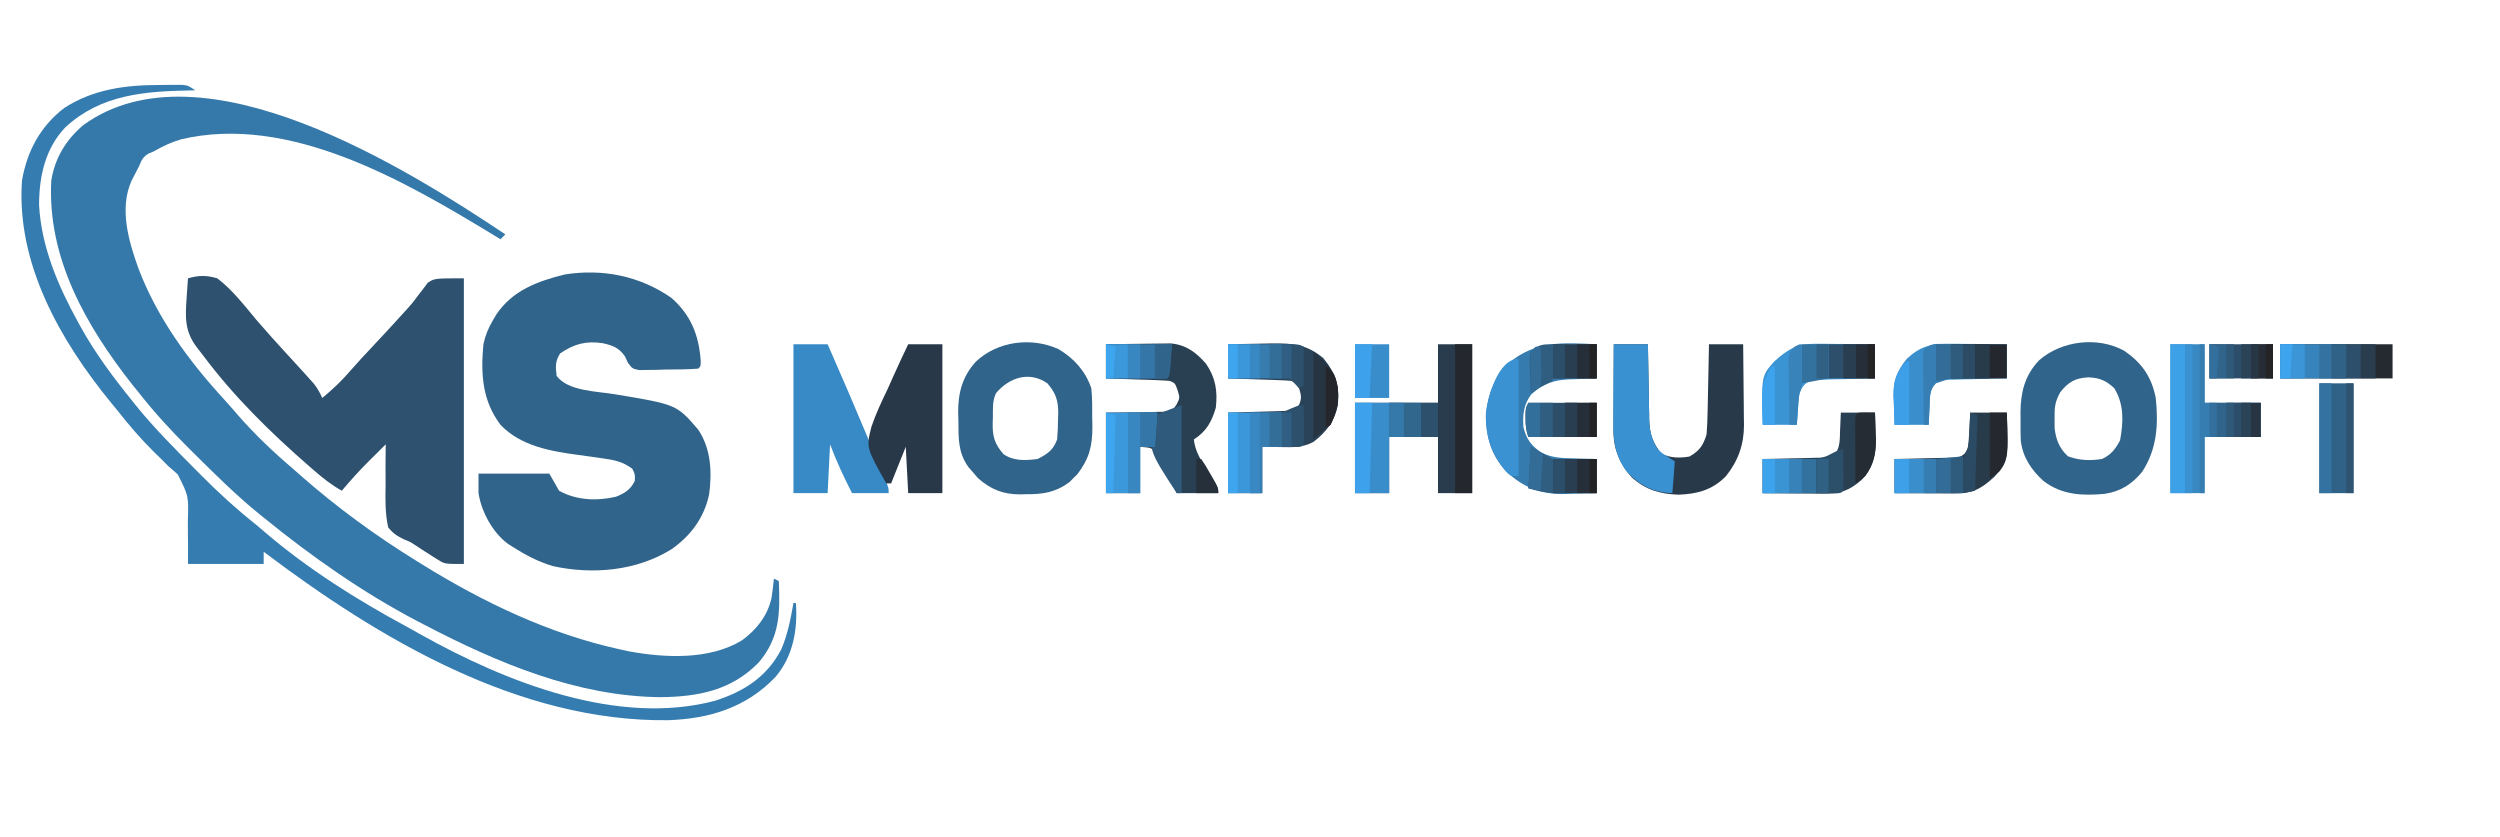 <?xml version="1.0" encoding="UTF-8"?>
<svg version="1.1" xmlns="http://www.w3.org/2000/svg" width="1024" height="343">
<path d="M0 0 C-0.99 0.99 -0.99 0.99 -2 2 C-2.874 1.466 -3.748 0.933 -4.648 0.383 C-41.206 -21.823 -88.42 -49.438 -132.859 -38.926 C-136.949 -37.72 -140.305 -36.121 -144 -34 C-144.688 -33.713 -145.377 -33.425 -146.086 -33.129 C-148.477 -31.719 -148.951 -30.536 -150 -28 C-150.342 -27.34 -150.683 -26.68 -151.035 -26 C-151.374 -25.34 -151.713 -24.68 -152.062 -24 C-152.404 -23.34 -152.746 -22.68 -153.098 -22 C-158.23 -10.625 -154.317 2.827 -150.301 13.934 C-142.561 34.287 -129.684 51.864 -115.039 67.777 C-113.187 69.796 -111.402 71.853 -109.625 73.938 C-102.684 81.894 -95.036 89.166 -87 96 C-86.042 96.847 -85.084 97.694 -84.098 98.566 C-69.1 111.768 -53.011 123.533 -36 134 C-35.34 134.41 -34.681 134.82 -34.001 135.243 C-8.964 150.736 18.125 163.71 47 170 C48.11 170.245 49.22 170.49 50.363 170.742 C65.251 173.504 83.547 174.397 96.875 166.312 C102.879 161.921 107.32 156.333 109 149 C109.412 146.334 109.722 143.686 110 141 C110.66 141.33 111.32 141.66 112 142 C112.544 154.884 112.514 165.067 103.75 175.375 C92.589 186.771 79.104 189.378 63.562 189.562 C29.315 189.246 -3.099 175.579 -33 160 C-33.886 159.541 -34.773 159.082 -35.686 158.609 C-58.233 146.82 -79.284 132.037 -99 116 C-99.541 115.565 -100.082 115.13 -100.639 114.682 C-110.292 106.857 -119.077 98.132 -127.875 89.375 C-128.457 88.798 -129.039 88.221 -129.639 87.627 C-136.906 80.411 -143.676 73.07 -150 65 C-150.88 63.916 -151.762 62.832 -152.645 61.75 C-171.721 37.552 -187.678 9.659 -186 -22 C-184.557 -31.232 -179.935 -38.824 -172.812 -44.812 C-124.241 -79.901 -39.908 -26.636 0 0 Z " fill="#3579AA" transform="translate(207,96)"/>
<path d="M0 0 C8.055 7.095 11.244 15.283 12.02 25.812 C12 28 12 28 11 29 C6.55 29.337 2.087 29.325 -2.375 29.375 C-4.262 29.431 -4.262 29.431 -6.188 29.488 C-7.993 29.506 -7.993 29.506 -9.836 29.523 C-11.5 29.553 -11.5 29.553 -13.197 29.583 C-16 29 -16 29 -17.792 26.604 C-18.19 25.745 -18.589 24.885 -19 24 C-21.489 20.37 -24.035 19.512 -28.188 18.562 C-34.975 17.537 -39.94 18.911 -45.562 22.75 C-47.625 25.979 -47.477 28.252 -47 32 C-42.289 38.222 -30.69 38.243 -23.492 39.431 C2.156 43.685 2.156 43.685 11 54 C16.272 61.842 16.689 71.489 15.438 80.625 C13.368 90.137 7.913 97.475 0 103 C-14.31 111.871 -32.262 113.445 -48.562 109.875 C-54.504 108.087 -59.789 105.34 -65 102 C-65.67 101.571 -66.341 101.141 -67.031 100.699 C-73.256 96.071 -77.795 87.65 -79 80 C-79 77.36 -79 74.72 -79 72 C-69.43 72 -59.86 72 -50 72 C-48.02 75.465 -48.02 75.465 -46 79 C-39.013 82.938 -30.492 83.296 -22.715 81.461 C-19.188 80.098 -16.623 78.449 -15 75 C-14.838 72.394 -14.838 72.394 -16 70 C-19.824 67.176 -23.181 66.421 -27.848 65.789 C-29.189 65.594 -30.531 65.399 -31.873 65.203 C-33.956 64.913 -36.04 64.628 -38.125 64.349 C-49.601 62.787 -61.682 60.724 -70 52 C-77.517 42.041 -78.125 31.052 -77 19 C-76.177 15.271 -74.952 12.271 -73 9 C-72.364 7.929 -72.364 7.929 -71.715 6.836 C-65.045 -3.085 -54.85 -6.802 -43.641 -9.586 C-28.126 -12.019 -12.998 -9.005 0 0 Z " fill="#31648B" transform="translate(275,122)"/>
<path d="M0 0 C4.371 -1.266 7.622 -1.296 12 0 C18.191 4.705 23.042 11.064 28 17 C32.089 21.74 36.252 26.402 40.5 31 C47.012 38.086 47.012 38.086 50.062 41.5 C50.59 42.088 51.117 42.676 51.66 43.281 C53.075 45.096 54.043 46.913 55 49 C59.367 45.435 63.147 41.815 66.793 37.527 C69.741 34.151 72.808 30.893 75.875 27.625 C79.889 23.343 83.889 19.053 87.812 14.688 C88.864 13.537 88.864 13.537 89.938 12.363 C92.074 9.974 92.074 9.974 94.125 7.168 C94.847 6.246 95.569 5.325 96.312 4.375 C96.927 3.537 97.542 2.699 98.176 1.836 C101 0 101 0 113 0 C113 38.61 113 77.22 113 117 C105.124 117 105.124 117 102.352 115.242 C101.738 114.863 101.124 114.484 100.492 114.094 C99.876 113.692 99.26 113.289 98.625 112.875 C98.017 112.496 97.408 112.117 96.781 111.727 C95.516 110.932 94.266 110.113 93.032 109.271 C90.993 107.921 90.993 107.921 88.556 106.967 C85.674 105.581 84.011 104.509 82 102 C80.723 96.202 80.83 90.535 80.938 84.625 C80.934 83.014 80.927 81.404 80.916 79.793 C80.897 75.86 80.934 71.932 81 68 C79.252 69.734 77.507 71.47 75.762 73.207 C75.272 73.692 74.783 74.178 74.278 74.678 C70.322 78.621 66.592 82.722 63 87 C58.807 84.67 55.232 81.821 51.625 78.688 C51.019 78.163 50.413 77.639 49.789 77.099 C33.844 63.206 18.928 48.607 6.23 31.641 C5.373 30.498 4.499 29.367 3.613 28.246 C-1.357 21.753 -1.143 16.004 -0.562 8.125 C-0.51 7.341 -0.458 6.558 -0.404 5.75 C-0.276 3.833 -0.139 1.916 0 0 Z " fill="#2D516E" transform="translate(77,114)"/>
<path d="M0 0 C1.092 -0.012 2.185 -0.024 3.311 -0.037 C4.357 -0.039 5.403 -0.041 6.48 -0.043 C7.432 -0.047 8.384 -0.051 9.364 -0.055 C11.812 0.188 11.812 0.188 14.812 2.188 C14.23 2.197 13.647 2.206 13.047 2.216 C-5.949 2.597 -23.784 3.828 -38.402 17.312 C-46.682 26.009 -49.159 37.459 -49.188 49.188 C-48.236 66.35 -41.393 82.322 -33.188 97.188 C-32.849 97.807 -32.51 98.426 -32.161 99.064 C-26.179 109.87 -18.93 119.587 -11.188 129.188 C-10.72 129.774 -10.252 130.36 -9.771 130.964 C-2.015 140.595 6.727 149.307 15.438 158.062 C16.014 158.645 16.591 159.227 17.186 159.827 C24.406 167.098 31.77 173.824 39.812 180.188 C40.852 181.062 41.887 181.942 42.914 182.832 C60.787 198.187 81.027 210.906 101.732 222.057 C103.601 223.072 105.451 224.113 107.297 225.168 C141.864 244.483 187.853 262.852 227.812 252.188 C239.66 248.36 248.947 242.408 254.812 231.188 C257.44 225.109 258.66 218.682 259.812 212.188 C260.142 212.188 260.473 212.188 260.812 212.188 C261.597 223.067 259.699 233.886 252.496 242.418 C240.568 254.955 225.503 259.618 208.383 260.18 C147.348 260.907 89.939 226.777 42.812 191.188 C42.812 192.838 42.812 194.488 42.812 196.188 C32.583 196.188 22.352 196.188 11.812 196.188 C11.822 193.97 11.831 191.753 11.84 189.469 C11.825 187.297 11.798 185.126 11.77 182.955 C11.757 181.458 11.756 179.96 11.768 178.463 C12.07 168.304 12.07 168.304 7.621 159.52 C6.382 158.375 5.113 157.262 3.812 156.188 C2.807 155.189 1.809 154.183 0.82 153.168 C-0.14 152.236 -1.101 151.305 -2.062 150.375 C-7.548 144.969 -12.427 139.245 -17.188 133.188 C-18.045 132.142 -18.905 131.098 -19.766 130.055 C-40.567 104.619 -58.563 73.036 -56.188 39.188 C-54.113 27.105 -48.708 16.985 -38.902 9.426 C-27.003 1.745 -13.837 0.008 0 0 Z " fill="#357CB0" transform="translate(65.188,34.812)"/>
<path d="M0 0 C7.237 5.024 11.152 10.578 12.891 19.312 C14.011 30.209 13.424 40.22 7.328 49.562 C3.186 54.589 -1.532 57.652 -8.064 58.595 C-17.163 59.429 -25.609 59.083 -33.109 53.312 C-38.049 48.869 -41.627 43.524 -42.395 36.815 C-42.512 33.996 -42.519 31.197 -42.484 28.375 C-42.496 27.424 -42.508 26.474 -42.52 25.494 C-42.485 17.112 -40.836 10.175 -34.941 3.922 C-25.739 -4.162 -10.924 -6.004 0 0 Z M-26.219 16.961 C-28.443 20.904 -28.615 23.316 -28.547 27.812 C-28.546 29.081 -28.544 30.349 -28.543 31.656 C-27.977 36.425 -26.637 39.88 -23.109 43.188 C-18.437 44.94 -14.029 45.077 -9.109 44.312 C-5.496 42.642 -3.582 40.215 -1.734 36.688 C-0.34 29.158 -0.028 21.979 -4.109 15.312 C-7.5 12.164 -10.134 11.056 -14.672 10.875 C-20.081 11.156 -22.822 12.696 -26.219 16.961 Z " fill="#31648B" transform="translate(870.109,143.688)"/>
<path d="M0 0 C6.374 3.784 11.029 8.978 13.438 16 C13.872 20.096 13.808 24.196 13.812 28.312 C13.837 29.415 13.861 30.518 13.887 31.654 C13.915 39.672 12.594 44.843 7.762 51.207 C7.222 51.737 6.681 52.267 6.125 52.812 C5.593 53.355 5.06 53.898 4.512 54.457 C-1.249 58.742 -6.526 59.502 -13.5 59.438 C-14.26 59.457 -15.02 59.477 -15.803 59.498 C-22.749 59.492 -27.829 57.425 -33.023 52.816 C-33.655 52.073 -34.287 51.329 -34.938 50.562 C-35.585 49.821 -36.232 49.08 -36.898 48.316 C-41.202 42.326 -40.961 36.425 -41 29.312 C-41.033 28.274 -41.066 27.236 -41.1 26.166 C-41.156 18.006 -39.436 11.224 -33.806 5.085 C-24.914 -3.279 -11.086 -5.033 0 0 Z M-25.562 18 C-27.175 21.226 -26.83 24.709 -26.875 28.25 C-26.904 29.002 -26.933 29.753 -26.963 30.527 C-27.023 35.814 -26.143 38.861 -22.562 43 C-18.357 45.922 -13.484 45.636 -8.562 45 C-4.471 42.954 -2.124 41.291 -0.562 37 C-0.318 34.161 -0.192 31.463 -0.188 28.625 C-0.163 27.883 -0.139 27.14 -0.113 26.375 C-0.086 21.14 -1.033 18.099 -4.562 14 C-11.994 8.877 -20.157 11.62 -25.562 18 Z " fill="#31648B" transform="translate(433.562,143)"/>
<path d="M0 0 C4.163 -0.069 8.324 -0.129 12.488 -0.165 C13.902 -0.18 15.316 -0.2 16.73 -0.226 C18.771 -0.263 20.811 -0.28 22.852 -0.293 C24.077 -0.309 25.302 -0.324 26.565 -0.341 C32.942 0.292 36.849 3.288 41 8 C44.9 13.711 45.784 19.181 45 26 C43.32 31.716 41.136 35.719 36 39 C36.533 44.008 38.931 47.532 41.562 51.688 C46 58.751 46 58.751 46 61 C40.39 61 34.78 61 29 61 C28.336 59.712 27.672 58.424 26.988 57.098 C26.097 55.419 25.205 53.74 24.312 52.062 C23.66 50.787 23.66 50.787 22.994 49.486 C22.559 48.677 22.124 47.869 21.676 47.035 C21.087 45.912 21.087 45.912 20.486 44.766 C18.83 42.425 18.83 42.425 14 42 C14 48.27 14 54.54 14 61 C9.38 61 4.76 61 0 61 C0 50.11 0 39.22 0 28 C13.312 27.812 13.312 27.812 17.501 27.792 C18.59 27.764 19.679 27.736 20.801 27.707 C21.916 27.691 23.032 27.676 24.181 27.659 C27.185 27.257 27.185 27.257 28.93 24.659 C30.305 21.954 30.305 21.954 29.312 18.75 C28.294 15.891 28.294 15.891 26 15 C24.042 14.846 22.08 14.75 20.117 14.684 C18.951 14.642 17.784 14.6 16.582 14.557 C15.359 14.517 14.135 14.478 12.875 14.438 C11.644 14.394 10.413 14.351 9.145 14.307 C6.096 14.2 3.048 14.1 0 14 C0 9.38 0 4.76 0 0 Z " fill="#293F52" transform="translate(453,141)"/>
<path d="M0 0 C4.62 0 9.24 0 14 0 C14.015 1.089 14.029 2.179 14.044 3.301 C14.102 7.361 14.18 11.42 14.262 15.479 C14.296 17.232 14.324 18.986 14.346 20.739 C14.38 23.267 14.432 25.793 14.488 28.32 C14.495 29.099 14.501 29.877 14.508 30.679 C14.658 36.313 15.831 40.498 19.625 44.875 C23.373 46.651 26.936 46.653 31 46 C35.119 43.634 36.616 41.462 38 37 C38.232 34.111 38.371 31.309 38.414 28.418 C38.433 27.604 38.453 26.79 38.473 25.951 C38.532 23.363 38.579 20.775 38.625 18.188 C38.663 16.428 38.702 14.668 38.742 12.908 C38.838 8.606 38.922 4.303 39 0 C43.62 0 48.24 0 53 0 C53.075 5.55 53.129 11.1 53.165 16.65 C53.18 18.536 53.2 20.421 53.226 22.307 C53.263 25.027 53.28 27.748 53.293 30.469 C53.308 31.302 53.324 32.136 53.34 32.995 C53.342 41.097 50.971 47.818 45.836 54.168 C40.251 59.741 34.263 61.327 26.5 61.625 C18.939 61.35 13.059 59.666 7.387 54.543 C2.612 49.205 -0.136 43 -0.114 35.874 C-0.113 35.073 -0.113 34.273 -0.113 33.448 C-0.108 32.594 -0.103 31.74 -0.098 30.859 C-0.096 29.977 -0.095 29.095 -0.093 28.186 C-0.088 25.374 -0.075 22.562 -0.062 19.75 C-0.057 17.841 -0.053 15.932 -0.049 14.023 C-0.038 9.349 -0.021 4.674 0 0 Z " fill="#283A4A" transform="translate(661,141)"/>
<path d="M0 0 C4.62 0 9.24 0 14 0 C14 20.13 14 40.26 14 61 C9.38 61 4.76 61 0 61 C0 53.41 0 45.82 0 38 C-6.6 38 -13.2 38 -20 38 C-20 45.59 -20 53.18 -20 61 C-24.62 61 -29.24 61 -34 61 C-34 48.79 -34 36.58 -34 24 C-22.78 24 -11.56 24 0 24 C0 16.08 0 8.16 0 0 Z " fill="#293C4D" transform="translate(589,141)"/>
<path d="M0 0 C3.984 -0.092 7.966 -0.172 11.951 -0.22 C13.963 -0.249 15.976 -0.3 17.988 -0.352 C26.62 -0.438 32.225 0.046 39.023 5.676 C43.901 11.582 45.679 17.264 45 25 C43.594 31.456 40.259 36.029 35 40 C30.67 42.33 26.481 42.236 21.688 42.125 C17.882 42.063 17.882 42.063 14 42 C14 48.27 14 54.54 14 61 C9.38 61 4.76 61 0 61 C0 50.11 0 39.22 0 28 C12.812 27.625 12.812 27.625 16.843 27.522 C17.891 27.486 18.94 27.451 20.02 27.414 C21.093 27.383 22.167 27.351 23.273 27.319 C26.216 27.184 26.216 27.184 29 25 C30.204 22.314 30.048 21.159 29.188 18.312 C28.217 15.862 28.217 15.862 26 15 C24.042 14.846 22.08 14.75 20.117 14.684 C18.951 14.642 17.784 14.6 16.582 14.557 C15.359 14.517 14.135 14.478 12.875 14.438 C11.644 14.394 10.413 14.351 9.145 14.307 C6.096 14.2 3.048 14.1 0 14 C0 9.38 0 4.76 0 0 Z " fill="#2A4358" transform="translate(503,141)"/>
<path d="M0 0 C4.62 0 9.24 0 14 0 C19.833 13.23 25.519 26.518 31.098 39.857 C31.783 41.496 32.47 43.134 33.158 44.772 C34.133 47.093 35.102 49.415 36.07 51.738 C36.367 52.443 36.663 53.147 36.969 53.872 C39 58.771 39 58.771 39 61 C34.05 61 29.1 61 24 61 C20.586 54.325 17.644 48.051 15 41 C14.67 47.6 14.34 54.2 14 61 C9.38 61 4.76 61 0 61 C0 40.87 0 20.74 0 0 Z " fill="#388AC6" transform="translate(325,141)"/>
<path d="M0 0 C0 4.62 0 9.24 0 14 C-1.23 14.037 -2.46 14.075 -3.727 14.113 C-5.359 14.179 -6.992 14.245 -8.625 14.312 C-9.433 14.335 -10.241 14.358 -11.074 14.381 C-17.6 14.673 -21.874 16.063 -26.812 20.562 C-29.905 24.609 -30.377 29.018 -30 34 C-28.738 38.816 -27.031 41.26 -22.965 44.18 C-18.477 46.6 -14.073 46.666 -9.062 46.75 C-7.751 46.794 -7.751 46.794 -6.412 46.84 C-4.275 46.91 -2.138 46.957 0 47 C0 51.62 0 56.24 0 61 C-3.48 61.109 -6.957 61.188 -10.438 61.25 C-11.898 61.3 -11.898 61.3 -13.389 61.352 C-23.117 61.482 -30.081 58.6 -37.207 52 C-43.602 44.867 -45.387 37.584 -45.273 28.23 C-44.61 20.394 -41.679 13.413 -36.129 7.793 C-24.989 -1.589 -13.897 -0.668 0 0 Z " fill="#357BAE" transform="translate(654,141)"/>
<path d="M0 0 C4.62 0 9.24 0 14 0 C14 20.13 14 40.26 14 61 C9.38 61 4.76 61 0 61 C-0.33 54.73 -0.66 48.46 -1 42 C-2.98 46.95 -4.96 51.9 -7 57 C-7.66 57 -8.32 57 -9 57 C-17.216 42.314 -17.216 42.314 -15.078 33.858 C-13.282 28.508 -10.883 23.453 -8.438 18.375 C-7.629 16.581 -6.826 14.784 -6.029 12.984 C-4.084 8.624 -2.065 4.305 0 0 Z " fill="#283848" transform="translate(372,141)"/>
<path d="M0 0 C4.62 0 9.24 0 14 0 C14 7.92 14 15.84 14 24 C21.59 24 29.18 24 37 24 C37 28.62 37 33.24 37 38 C29.41 38 21.82 38 14 38 C14 45.59 14 53.18 14 61 C9.38 61 4.76 61 0 61 C0 40.87 0 20.74 0 0 Z " fill="#3888C2" transform="translate(889,141)"/>
<path d="M0 0 C4.62 0 9.24 0 14 0 C14.015 1.089 14.029 2.179 14.044 3.301 C14.102 7.361 14.18 11.42 14.262 15.479 C14.296 17.232 14.324 18.986 14.346 20.739 C14.38 23.267 14.432 25.793 14.488 28.32 C14.495 29.099 14.501 29.877 14.508 30.679 C14.636 35.49 15.399 38.809 18 43 C19.92 44.774 19.92 44.774 22 46 C22.99 46.66 23.98 47.32 25 48 C24.67 52.29 24.34 56.58 24 61 C16.246 60.718 10.748 57.975 5.391 52.293 C0.272 45.623 -0.295 38.706 -0.195 30.566 C-0.192 29.688 -0.19 28.811 -0.187 27.906 C-0.176 25.125 -0.151 22.344 -0.125 19.562 C-0.115 17.667 -0.106 15.772 -0.098 13.877 C-0.076 9.251 -0.041 4.626 0 0 Z " fill="#3A91D1" transform="translate(661,141)"/>
<path d="M0 0 C4.95 0 9.9 0 15 0 C15.544 20.139 15.544 20.139 9.902 26.285 C4.159 31.58 0.807 33.13 -7.074 33.098 C-8.1 33.096 -8.1 33.096 -9.146 33.093 C-11.327 33.088 -13.507 33.075 -15.688 33.062 C-17.167 33.057 -18.647 33.053 -20.127 33.049 C-23.751 33.039 -27.376 33.019 -31 33 C-31 28.38 -31 23.76 -31 19 C-29.086 18.963 -27.171 18.925 -25.199 18.887 C-22.695 18.821 -20.191 18.755 -17.688 18.688 C-16.425 18.665 -15.162 18.642 -13.861 18.619 C-12.653 18.584 -11.444 18.548 -10.199 18.512 C-9.084 18.486 -7.968 18.459 -6.819 18.432 C-4.014 18.217 -4.014 18.217 -2.145 16.691 C-0.227 13.858 -0.422 10.627 -0.312 7.312 C-0.209 4.899 -0.106 2.486 0 0 Z " fill="#283B4B" transform="translate(807,169)"/>
<path d="M0 0 C4.62 0 9.24 0 14 0 C14.109 2.834 14.188 5.665 14.25 8.5 C14.3 9.687 14.3 9.687 14.352 10.898 C14.457 17.344 13.086 22.743 8.552 27.529 C3.201 32.17 -0.34 33.251 -7.391 33.195 C-8.095 33.192 -8.8 33.19 -9.526 33.187 C-11.767 33.176 -14.009 33.15 -16.25 33.125 C-17.773 33.115 -19.297 33.106 -20.82 33.098 C-24.547 33.077 -28.273 33.038 -32 33 C-32 28.38 -32 23.76 -32 19 C-29.02 18.944 -29.02 18.944 -25.98 18.887 C-24.054 18.838 -22.128 18.789 -20.202 18.738 C-18.207 18.688 -16.212 18.653 -14.217 18.619 C-12.963 18.584 -11.71 18.548 -10.418 18.512 C-9.261 18.486 -8.103 18.459 -6.911 18.432 C-4.026 18.225 -4.026 18.225 -2.131 16.691 C-0.233 13.853 -0.421 10.624 -0.312 7.312 C-0.278 6.611 -0.244 5.909 -0.209 5.186 C-0.127 3.458 -0.062 1.729 0 0 Z " fill="#293F52" transform="translate(754,169)"/>
<path d="M0 0 C1.022 0.004 1.022 0.004 2.064 0.009 C4.224 0.02 6.383 0.045 8.543 0.07 C10.014 0.08 11.484 0.089 12.955 0.098 C16.547 0.118 20.138 0.157 23.73 0.195 C23.73 4.815 23.73 9.435 23.73 14.195 C21.744 14.233 19.758 14.27 17.711 14.309 C15.785 14.357 13.859 14.406 11.932 14.458 C9.938 14.507 7.942 14.542 5.947 14.576 C4.067 14.629 4.067 14.629 2.148 14.684 C0.991 14.71 -0.166 14.736 -1.359 14.763 C-4.244 14.97 -4.244 14.97 -6.139 16.504 C-8.037 19.343 -7.849 22.571 -7.957 25.883 C-7.991 26.585 -8.025 27.287 -8.061 28.01 C-8.143 29.738 -8.208 31.466 -8.27 33.195 C-12.89 33.195 -17.51 33.195 -22.27 33.195 C-22.406 30.194 -22.504 27.198 -22.582 24.195 C-22.645 22.937 -22.645 22.937 -22.709 21.652 C-22.833 15.23 -21.328 11.182 -17.27 6.195 C-11.913 1.106 -7.3 -0.06 0 0 Z " fill="#398ECB" transform="translate(798.27,140.805)"/>
<path d="M0 0 C1.024 0.004 1.024 0.004 2.068 0.009 C4.238 0.02 6.408 0.045 8.578 0.07 C10.053 0.08 11.529 0.089 13.004 0.098 C16.612 0.118 20.22 0.157 23.828 0.195 C23.828 4.815 23.828 9.435 23.828 14.195 C20.957 14.251 20.957 14.251 18.027 14.309 C15.523 14.374 13.02 14.441 10.516 14.508 C8.622 14.542 8.622 14.542 6.689 14.576 C5.481 14.612 4.272 14.647 3.027 14.684 C1.912 14.71 0.796 14.736 -0.353 14.763 C-3.447 15.238 -4.345 15.719 -6.172 18.195 C-7.588 21.028 -7.518 23.67 -7.734 26.82 C-7.879 28.924 -8.023 31.028 -8.172 33.195 C-12.792 33.195 -17.412 33.195 -22.172 33.195 C-22.715 13.1 -22.715 13.1 -17.332 7.168 C-11.619 1.965 -7.856 -0.064 0 0 Z " fill="#3A93D3" transform="translate(744.172,140.805)"/>
<path d="M0 0 C8.91 0 17.82 0 27 0 C27 4.62 27 9.24 27 14 C22.71 14 18.42 14 14 14 C14 21.59 14 29.18 14 37 C9.38 37 4.76 37 0 37 C0 24.79 0 12.58 0 0 Z " fill="#398DCB" transform="translate(555,165)"/>
<path d="M0 0 C15.18 0 30.36 0 46 0 C46 4.62 46 9.24 46 14 C30.82 14 15.64 14 0 14 C0 9.38 0 4.76 0 0 Z " fill="#252A31" transform="translate(934,141)"/>
<path d="M0 0 C4.62 0 9.24 0 14 0 C14 14.85 14 29.7 14 45 C9.38 45 4.76 45 0 45 C0 30.15 0 15.3 0 0 Z " fill="#306287" transform="translate(950,157)"/>
<path d="M0 0 C7.26 0 14.52 0 22 0 C22 4.62 22 9.24 22 14 C19.36 14 16.72 14 14 14 C14 20.27 14 26.54 14 33 C9.38 33 4.76 33 0 33 C0 22.11 0 11.22 0 0 Z " fill="#3B97D9" transform="translate(503,169)"/>
<path d="M0 0 C6.93 0 13.86 0 21 0 C20.67 4.62 20.34 9.24 20 14 C18.02 14 16.04 14 14 14 C14 20.27 14 26.54 14 33 C9.38 33 4.76 33 0 33 C0 22.11 0 11.22 0 0 Z " fill="#3B98DB" transform="translate(453,169)"/>
<path d="M0 0 C0 15.84 0 31.68 0 48 C-3 48 -3 48 -4.465 46.82 C-10.889 39.424 -13.771 31.866 -13.379 22.02 C-12.565 15.531 -8.416 0 0 0 Z " fill="#3A92D3" transform="translate(622,147)"/>
<path d="M0 0 C2.31 0 4.62 0 7 0 C7 20.13 7 40.26 7 61 C4.69 61 2.38 61 0 61 C0 40.87 0 20.74 0 0 Z " fill="#24272D" transform="translate(596,141)"/>
<path d="M0 0 C9.24 0 18.48 0 28 0 C28 4.62 28 9.24 28 14 C18.76 14 9.52 14 0 14 C-0.942 11.173 -1.135 9.368 -1.125 6.438 C-1.128 5.652 -1.13 4.867 -1.133 4.059 C-1 2 -1 2 0 0 Z " fill="#2C4E69" transform="translate(626,165)"/>
<path d="M0 0 C1.98 0 3.96 0 6 0 C6 20.13 6 40.26 6 61 C4.02 61 2.04 61 0 61 C0 40.87 0 20.74 0 0 Z " fill="#3DA1E8" transform="translate(889,141)"/>
<path d="M0 0 C8.58 0 17.16 0 26 0 C26 4.62 26 9.24 26 14 C17.42 14 8.84 14 0 14 C0 9.38 0 4.76 0 0 Z " fill="#2C4E6A" transform="translate(905,141)"/>
<path d="M0 0 C8.91 0 17.82 0 27 0 C26 13 26 13 25 14 C23.146 14.087 21.289 14.107 19.434 14.098 C18.309 14.094 17.184 14.091 16.025 14.088 C14.841 14.08 13.657 14.071 12.438 14.062 C11.25 14.058 10.062 14.053 8.838 14.049 C5.892 14.037 2.946 14.019 0 14 C0 9.38 0 4.76 0 0 Z " fill="#3476A7" transform="translate(453,141)"/>
<path d="M0 0 C7.59 0 15.18 0 23 0 C23 4.62 23 9.24 23 14 C15.41 14 7.82 14 0 14 C0 9.38 0 4.76 0 0 Z " fill="#24272D" transform="translate(799,141)"/>
<path d="M0 0 C7.26 0 14.52 0 22 0 C22 4.62 22 9.24 22 14 C14.74 14 7.48 14 0 14 C0 9.38 0 4.76 0 0 Z " fill="#33719F" transform="translate(722,188)"/>
<path d="M0 0 C4.62 0 9.24 0 14 0 C14 7.26 14 14.52 14 22 C9.38 22 4.76 22 0 22 C0 14.74 0 7.48 0 0 Z " fill="#398DCB" transform="translate(555,141)"/>
<path d="M0 0 C7.26 0 14.52 0 22 0 C22 4.62 22 9.24 22 14 C14.74 14 7.48 14 0 14 C0 9.38 0 4.76 0 0 Z " fill="#367CAF" transform="translate(503,141)"/>
<path d="M0 0 C6.93 0 13.86 0 21 0 C21 4.62 21 9.24 21 14 C14.07 14 7.14 14 0 14 C0 9.38 0 4.76 0 0 Z " fill="#31648B" transform="translate(905,165)"/>
<path d="M0 0 C6.93 0 13.86 0 21 0 C21 4.62 21 9.24 21 14 C14.07 14 7.14 14 0 14 C0 9.38 0 4.76 0 0 Z " fill="#3783BB" transform="translate(934,141)"/>
<path d="M0 0 C0 11.88 0 23.76 0 36 C-0.66 36 -1.32 36 -2 36 C-13.496 18.393 -13.496 18.393 -11.57 6.43 C-11.288 5.227 -11.288 5.227 -11 4 C-10.446 3.795 -9.891 3.59 -9.32 3.379 C-8.596 3.109 -7.871 2.84 -7.125 2.562 C-6.406 2.296 -5.686 2.029 -4.945 1.754 C-0.42 0 -0.42 0 0 0 Z " fill="#2F5A7C" transform="translate(484,166)"/>
<path d="M0 0 C4.29 0 8.58 0 13 0 C13 4.62 13 9.24 13 14 C10.36 14 7.72 14 5 14 C5 20.27 5 26.54 5 33 C3.35 33 1.7 33 0 33 C0 22.11 0 11.22 0 0 Z " fill="#367DB1" transform="translate(512,169)"/>
<path d="M0 0 C6.27 0 12.54 0 19 0 C19 4.62 19 9.24 19 14 C12.73 14 6.46 14 0 14 C0 9.38 0 4.76 0 0 Z " fill="#2D4F6B" transform="translate(749,141)"/>
<path d="M0 0 C5.94 0 11.88 0 18 0 C18 4.62 18 9.24 18 14 C12.06 14 6.12 14 0 14 C0 9.38 0 4.76 0 0 Z " fill="#293F51" transform="translate(636,188)"/>
<path d="M0 0 C5.94 0 11.88 0 18 0 C18 4.62 18 9.24 18 14 C12.06 14 6.12 14 0 14 C0 9.38 0 4.76 0 0 Z " fill="#293F51" transform="translate(636,141)"/>
<path d="M0 0 C5.466 4.555 8.93 7.938 10 15 C10.454 20.902 9.581 24.755 7 30 C4.69 31.98 2.38 33.96 0 36 C0 24.12 0 12.24 0 0 Z " fill="#273442" transform="translate(538,144)"/>
<path d="M0 0 C3.96 0 7.92 0 12 0 C11.67 4.62 11.34 9.24 11 14 C9.02 14 7.04 14 5 14 C5 20.27 5 26.54 5 33 C3.35 33 1.7 33 0 33 C0 22.11 0 11.22 0 0 Z " fill="#3887C1" transform="translate(462,169)"/>
<path d="M0 0 C5.61 0 11.22 0 17 0 C17 4.62 17 9.24 17 14 C11.39 14 5.78 14 0 14 C0 9.38 0 4.76 0 0 Z " fill="#398ECB" transform="translate(776,188)"/>
<path d="M0 0 C1.65 0 3.3 0 5 0 C5 14.85 5 29.7 5 45 C3.35 45 1.7 45 0 45 C0 30.15 0 15.3 0 0 Z " fill="#3472A1" transform="translate(950,157)"/>
<path d="M0 0 C2.31 0 4.62 0 7 0 C6.67 12.21 6.34 24.42 6 37 C4.02 37 2.04 37 0 37 C0 24.79 0 12.58 0 0 Z " fill="#3DA2EB" transform="translate(555,165)"/>
<path d="M0 0 C1.887 0.062 1.887 0.062 3.812 0.125 C3.812 4.745 3.812 9.365 3.812 14.125 C1.833 14.785 -0.147 15.445 -2.188 16.125 C-5.034 18.971 -4.643 21.929 -4.812 25.75 C-4.851 26.456 -4.89 27.163 -4.93 27.891 C-5.024 29.635 -5.107 31.38 -5.188 33.125 C-5.848 33.125 -6.508 33.125 -7.188 33.125 C-7.262 28.747 -7.316 24.369 -7.352 19.99 C-7.367 18.5 -7.388 17.01 -7.414 15.521 C-7.45 13.381 -7.467 11.242 -7.48 9.102 C-7.496 7.813 -7.512 6.525 -7.528 5.198 C-7.416 4.184 -7.303 3.17 -7.188 2.125 C-4.099 0.066 -3.478 -0.114 0 0 Z " fill="#367EB3" transform="translate(795.188,140.875)"/>
<path d="M0 0 C1.134 0.021 2.269 0.041 3.438 0.062 C3.547 2.897 3.625 5.727 3.688 8.562 C3.738 9.75 3.738 9.75 3.789 10.961 C3.884 16.736 2.911 21.339 -0.562 26.062 C-2.702 27.787 -2.702 27.787 -4.562 29.062 C-4.587 25.093 -4.605 21.124 -4.617 17.155 C-4.622 15.803 -4.629 14.452 -4.638 13.101 C-4.65 11.162 -4.655 9.224 -4.66 7.285 C-4.665 6.117 -4.671 4.95 -4.676 3.746 C-4.503 -0.342 -4.233 0.074 0 0 Z " fill="#252C34" transform="translate(764.562,168.938)"/>
<path d="M0 0 C0.99 0 1.98 0 3 0 C3 20.13 3 40.26 3 61 C2.01 61 1.02 61 0 61 C0 40.87 0 20.74 0 0 Z " fill="#3A92D1" transform="translate(895,141)"/>
<path d="M0 0 C4.29 0 8.58 0 13 0 C13 4.62 13 9.24 13 14 C8.71 14 4.42 14 0 14 C0 9.38 0 4.76 0 0 Z " fill="#262F39" transform="translate(641,165)"/>
<path d="M0 0 C4.29 0 8.58 0 13 0 C13 4.62 13 9.24 13 14 C8.71 14 4.42 14 0 14 C0 9.38 0 4.76 0 0 Z " fill="#31668D" transform="translate(569,165)"/>
<path d="M0 0 C3.96 0 7.92 0 12 0 C12 4.62 12 9.24 12 14 C8.04 14 4.08 14 0 14 C0 9.38 0 4.76 0 0 Z " fill="#2D4F6B" transform="translate(955,141)"/>
<path d="M0 0 C0.027 2.813 0.047 5.625 0.062 8.438 C0.071 9.24 0.079 10.042 0.088 10.869 C0.097 12.913 0.052 14.957 0 17 C-1 18 -1 18 -3.285 18.098 C-5.857 18.065 -8.428 18.033 -11 18 C-11 13.38 -11 8.76 -11 4 C-9.907 3.711 -8.814 3.422 -7.688 3.125 C-5.484 2.453 -2.089 0 0 0 Z " fill="#2C4F6A" transform="translate(755,184)"/>
<path d="M0 0 C2.31 0 4.62 0 7 0 C7.639 17.971 7.639 17.971 4 24 C2.68 24.99 1.36 25.98 0 27 C0 18.09 0 9.18 0 0 Z " fill="#25282E" transform="translate(815,169)"/>
<path d="M0 0 C3.63 0 7.26 0 11 0 C11 4.62 11 9.24 11 14 C7.37 14.66 3.74 15.32 0 16 C0 10.72 0 5.44 0 0 Z " fill="#33719F" transform="translate(738,141)"/>
<path d="M0 0 C0 4.95 0 9.9 0 15 C-3.63 15 -7.26 15 -11 15 C-11 10.38 -11 5.76 -11 1 C-8.556 0.752 -8.556 0.752 -6.062 0.5 C-4.688 0.361 -4.688 0.361 -3.285 0.219 C-1 0 -1 0 0 0 Z " fill="#326C97" transform="translate(804,187)"/>
<path d="M0 0 C3.63 0 7.26 0 11 0 C11 4.62 11 9.24 11 14 C7.37 14 3.74 14 0 14 C0 9.38 0 4.76 0 0 Z " fill="#3A93D3" transform="translate(722,188)"/>
<path d="M0 0 C0.66 0 1.32 0 2 0 C2 7.92 2 15.84 2 24 C2.66 24 3.32 24 4 24 C4 28.62 4 33.24 4 38 C3.34 38 2.68 38 2 38 C2 45.59 2 53.18 2 61 C1.34 61 0.68 61 0 61 C0 40.87 0 20.74 0 0 Z " fill="#367EB2" transform="translate(901,141)"/>
<path d="M0 0 C2.97 1.65 5.94 3.3 9 5 C9 9.62 9 14.24 9 19 C5.531 18.542 2.326 18.109 -1 17 C-0.67 11.39 -0.34 5.78 0 0 Z " fill="#305E81" transform="translate(627,183)"/>
<path d="M0 0 C0 4.95 0 9.9 0 15 C-1.98 15.99 -3.96 16.98 -6 18 C-6.99 18.66 -7.98 19.32 -9 20 C-9.135 17.228 -9.234 14.462 -9.312 11.688 C-9.354 10.902 -9.396 10.116 -9.439 9.307 C-9.486 7.103 -9.465 5.156 -9 3 C-5.803 0.122 -4.349 0 0 0 Z " fill="#305E81" transform="translate(636,141)"/>
<path d="M0 0 C3.3 0 6.6 0 10 0 C10 4.62 10 9.24 10 14 C6.7 14 3.4 14 0 14 C0 9.38 0 4.76 0 0 Z " fill="#3B95D7" transform="translate(934,141)"/>
<path d="M0 0 C3.3 0 6.6 0 10 0 C10 4.62 10 9.24 10 14 C6.7 14 3.4 14 0 14 C0 9.38 0 4.76 0 0 Z " fill="#2C4C65" transform="translate(799,141)"/>
<path d="M0 0 C0.33 0 0.66 0 1 0 C1 8.58 1 17.16 1 26 C-0.98 26 -2.96 26 -5 26 C-5.108 22.957 -5.188 19.919 -5.25 16.875 C-5.284 16.019 -5.317 15.163 -5.352 14.281 C-5.441 8.493 -4.738 5.465 -1 1 C-0.67 0.67 -0.34 0.34 0 0 Z " fill="#3D9FE7" transform="translate(781,148)"/>
<path d="M0 0 C0.027 2.646 0.047 5.292 0.062 7.938 C0.071 8.692 0.079 9.447 0.088 10.225 C0.097 12.15 0.052 14.075 0 16 C-1 17 -1 17 -2.848 17.098 C-4.898 17.065 -6.949 17.033 -9 17 C-9 12.38 -9 7.76 -9 3 C-2.25 0 -2.25 0 0 0 Z " fill="#2D516D" transform="translate(534,166)"/>
<path d="M0 0 C0.99 0 1.98 0 3 0 C3 14.85 3 29.7 3 45 C2.01 45 1.02 45 0 45 C0 30.15 0 15.3 0 0 Z " fill="#2E5472" transform="translate(961,157)"/>
<path d="M0 0 C7 0 7 0 9 1 C9 6.28 9 11.56 9 17 C8.34 17.33 7.68 17.66 7 18 C6.588 17.526 6.175 17.051 5.75 16.562 C3.867 14.637 3.867 14.637 0 14 C0 9.38 0 4.76 0 0 Z " fill="#2D516D" transform="translate(525,141)"/>
<path d="M0 0 C2.31 0 4.62 0 7 0 C6.67 7.26 6.34 14.52 6 22 C4.02 22 2.04 22 0 22 C0 14.74 0 7.48 0 0 Z " fill="#3DA2EB" transform="translate(555,141)"/>
<path d="M0 0 C1.32 0 2.64 0 4 0 C4 10.89 4 21.78 4 33 C2.68 33 1.36 33 0 33 C0 22.11 0 11.22 0 0 Z " fill="#3888C3" transform="translate(512,169)"/>
<path d="M0 0 C1.32 0 2.64 0 4 0 C4 10.89 4 21.78 4 33 C2.68 33 1.36 33 0 33 C0 22.11 0 11.22 0 0 Z " fill="#3EA5EF" transform="translate(503,169)"/>
<path d="M0 0 C0.027 2.958 0.047 5.917 0.062 8.875 C0.071 9.717 0.079 10.559 0.088 11.426 C0.091 12.231 0.094 13.037 0.098 13.867 C0.103 14.611 0.108 15.354 0.114 16.121 C0 18 0 18 -1 20 C-1.23 22.204 -1.411 24.414 -1.562 26.625 C-1.646 27.814 -1.73 29.002 -1.816 30.227 C-1.877 31.142 -1.938 32.057 -2 33 C-2.99 33 -3.98 33 -5 33 C-5.099 28.783 -5.171 24.566 -5.22 20.347 C-5.24 18.913 -5.267 17.478 -5.302 16.044 C-5.35 13.981 -5.373 11.919 -5.391 9.855 C-5.412 8.614 -5.433 7.373 -5.454 6.094 C-5 3 -5 3 -3.038 1.072 C-1 0 -1 0 0 0 Z " fill="#3783BA" transform="translate(738,141)"/>
<path d="M0 0 C2.97 0 5.94 0 9 0 C9 4.62 9 9.24 9 14 C6.03 14 3.06 14 0 14 C0 9.38 0 4.76 0 0 Z " fill="#262D36" transform="translate(922,141)"/>
<path d="M0 0 C2.97 0 5.94 0 9 0 C9 4.62 9 9.24 9 14 C6.03 14 3.06 14 0 14 C0 9.38 0 4.76 0 0 Z " fill="#3B97D9" transform="translate(503,141)"/>
<path d="M0 0 C2.97 0 5.94 0 9 0 C9 4.62 9 9.24 9 14 C6.03 14 3.06 14 0 14 C0 9.38 0 4.76 0 0 Z " fill="#3B98DB" transform="translate(453,141)"/>
<path d="M0 0 C0.99 0.33 1.98 0.66 3 1 C2.67 11.23 2.34 21.46 2 32 C-0.475 32.495 -0.475 32.495 -3 33 C-3.054 30.562 -3.094 28.126 -3.125 25.688 C-3.142 24.997 -3.159 24.307 -3.176 23.596 C-3.212 19.829 -3.144 18.216 -1 15 C-0.7 12.411 -0.491 9.909 -0.375 7.312 C-0.336 6.611 -0.298 5.909 -0.258 5.186 C-0.164 3.457 -0.081 1.729 0 0 Z " fill="#2B4A63" transform="translate(807,169)"/>
<path d="M0 0 C2.64 0 5.28 0 8 0 C8 4.62 8 9.24 8 14 C5.36 14 2.72 14 0 14 C0 9.38 0 4.76 0 0 Z " fill="#262F39" transform="translate(646,188)"/>
<path d="M0 0 C2.64 0 5.28 0 8 0 C8 4.62 8 9.24 8 14 C5.36 14 2.72 14 0 14 C0 9.38 0 4.76 0 0 Z " fill="#273542" transform="translate(918,165)"/>
<path d="M0 0 C2.64 0 5.28 0 8 0 C8 4.62 8 9.24 8 14 C5.36 14 2.72 14 0 14 C0 9.38 0 4.76 0 0 Z " fill="#262F39" transform="translate(760,141)"/>
<path d="M0 0 C2.64 0 5.28 0 8 0 C8 4.62 8 9.24 8 14 C5.36 14 2.72 14 0 14 C0 9.38 0 4.76 0 0 Z " fill="#262F39" transform="translate(646,141)"/>
<path d="M0 0 C0.33 0 0.66 0 1 0 C1 7.92 1 15.84 1 24 C-0.65 24 -2.3 24 -4 24 C-4.558 8.117 -4.558 8.117 -1 1 C-0.67 0.67 -0.34 0.34 0 0 Z " fill="#3DA3EC" transform="translate(726,150)"/>
<path d="M0 0 C1.32 0.33 2.64 0.66 4 1 C3.67 11.56 3.34 22.12 3 33 C2.01 33 1.02 33 0 33 C0 22.11 0 11.22 0 0 Z " fill="#3EA5EF" transform="translate(453,169)"/>
<path d="M0 0 C2.31 0 4.62 0 7 0 C7 4.62 7 9.24 7 14 C4.69 14 2.38 14 0 14 C0 9.38 0 4.76 0 0 Z " fill="#2D516D" transform="translate(582,165)"/>
<path d="M0 0 C2.31 0 4.62 0 7 0 C7 4.62 7 9.24 7 14 C4.69 14 2.38 14 0 14 C0 9.38 0 4.76 0 0 Z " fill="#30648B" transform="translate(905,141)"/>
<path d="M0 0 C3.945 2.63 4.027 4.433 5 9 C5.528 14.81 4.346 18.766 2 24 C1.34 24.33 0.68 24.66 0 25 C0 16.75 0 8.5 0 0 Z " fill="#24262B" transform="translate(543,150)"/>
<path d="M0 0 C2.31 0 4.62 0 7 0 C6.67 4.62 6.34 9.24 6 14 C4.02 14 2.04 14 0 14 C0 9.38 0 4.76 0 0 Z " fill="#3476A7" transform="translate(467,169)"/>
<path d="M0 0 C1.98 0 3.96 0 6 0 C6 4.62 6 9.24 6 14 C4.02 14.33 2.04 14.66 0 15 C0 10.05 0 5.1 0 0 Z " fill="#326C97" transform="translate(793,141)"/>
<path d="M0 0 C1.98 0 3.96 0 6 0 C6 4.62 6 9.24 6 14 C4.02 14 2.04 14 0 14 C0 9.38 0 4.76 0 0 Z " fill="#3DA0E8" transform="translate(776,188)"/>
<path d="M0 0 C1.98 0 3.96 0 6 0 C6 4.62 6 9.24 6 14 C4.02 14 2.04 14 0 14 C0 9.38 0 4.76 0 0 Z " fill="#2C4E6A" transform="translate(912,165)"/>
<path d="M0 0 C1.98 0 3.96 0 6 0 C6 4.62 6 9.24 6 14 C4.02 14 2.04 14 0 14 C0 9.38 0 4.76 0 0 Z " fill="#3579AB" transform="translate(569,165)"/>
<path d="M0 0 C1.98 0 3.96 0 6 0 C6 4.62 6 9.24 6 14 C4.02 14 2.04 14 0 14 C0 9.38 0 4.76 0 0 Z " fill="#293D4F" transform="translate(967,141)"/>
<path d="M0 0 C1.98 0 3.96 0 6 0 C6 4.62 6 9.24 6 14 C4.02 14 2.04 14 0 14 C0 9.38 0 4.76 0 0 Z " fill="#306287" transform="translate(955,141)"/>
<path d="M0 0 C1.98 0 3.96 0 6 0 C6 4.62 6 9.24 6 14 C4.02 14 2.04 14 0 14 C0 9.38 0 4.76 0 0 Z " fill="#283B4B" transform="translate(809,141)"/>
<path d="M0 0 C2.31 0 4.62 0 7 0 C6.86 2.146 6.713 4.292 6.562 6.438 C6.481 7.632 6.4 8.827 6.316 10.059 C6 13 6 13 5 14 C3.35 14 1.7 14 0 14 C0 9.38 0 4.76 0 0 Z " fill="#31648B" transform="translate(473,141)"/>
<path d="M0 0 C1.65 0 3.3 0 5 0 C5 4.62 5 9.24 5 14 C3.35 14 1.7 14 0 14 C-0.942 11.173 -1.135 9.368 -1.125 6.438 C-1.128 5.652 -1.13 4.867 -1.133 4.059 C-1 2 -1 2 0 0 Z " fill="#336F9B" transform="translate(626,165)"/>
<path d="M0 0 C0.66 0 1.32 0 2 0 C3.727 2.555 3.727 2.555 5.625 5.875 C6.257 6.966 6.888 8.056 7.539 9.18 C9 12 9 12 9 14 C6.03 14 3.06 14 0 14 C0 9.38 0 4.76 0 0 Z " fill="#26303A" transform="translate(490,188)"/>
<path d="M0 0 C0 4.95 0 9.9 0 15 C-1.65 15 -3.3 15 -5 15 C-5 10.38 -5 5.76 -5 1 C-1 0 -1 0 0 0 Z " fill="#2F5B7D" transform="translate(804,187)"/>
<path d="M0 0 C1.65 0 3.3 0 5 0 C5 4.62 5 9.24 5 14 C3.35 14 1.7 14 0 14 C0 9.38 0 4.76 0 0 Z " fill="#367DB1" transform="translate(788,188)"/>
<path d="M0 0 C1.65 0 3.3 0 5 0 C5 4.62 5 9.24 5 14 C3.35 14 1.7 14 0 14 C0 9.38 0 4.76 0 0 Z " fill="#306185" transform="translate(744,188)"/>
<path d="M0 0 C1.65 0 3.3 0 5 0 C5 4.62 5 9.24 5 14 C3.35 14 1.7 14 0 14 C0 9.38 0 4.76 0 0 Z " fill="#3782B9" transform="translate(733,188)"/>
<path d="M0 0 C1.65 0 3.3 0 5 0 C5 4.62 5 9.24 5 14 C3.35 14 1.7 14 0 14 C0 9.38 0 4.76 0 0 Z " fill="#3EA3ED" transform="translate(722,188)"/>
<path d="M0 0 C1.65 0 3.3 0 5 0 C5 4.62 5 9.24 5 14 C3.35 14 1.7 14 0 14 C0 9.38 0 4.76 0 0 Z " fill="#2C4E69" transform="translate(636,188)"/>
<path d="M0 0 C1.65 0 3.3 0 5 0 C5 4.62 5 9.24 5 14 C3.35 14 1.7 14 0 14 C0 9.38 0 4.76 0 0 Z " fill="#336E99" transform="translate(520,169)"/>
<path d="M0 0 C1.65 0 3.3 0 5 0 C5 4.62 5 9.24 5 14 C3.35 14 1.7 14 0 14 C0 9.38 0 4.76 0 0 Z " fill="#293F51" transform="translate(641,165)"/>
<path d="M0 0 C1.65 0 3.3 0 5 0 C5 4.62 5 9.24 5 14 C3.35 14 1.7 14 0 14 C0 9.38 0 4.76 0 0 Z " fill="#305E81" transform="translate(631,165)"/>
<path d="M0 0 C1.65 0 3.3 0 5 0 C5 4.62 5 9.24 5 14 C3.35 14 1.7 14 0 14 C0 9.38 0 4.76 0 0 Z " fill="#3473A1" transform="translate(950,141)"/>
<path d="M0 0 C1.65 0 3.3 0 5 0 C5 4.62 5 9.24 5 14 C3.35 14 1.7 14 0 14 C0 9.38 0 4.76 0 0 Z " fill="#2F5B7D" transform="translate(799,141)"/>
<path d="M0 0 C1.65 0 3.3 0 5 0 C5 4.62 5 9.24 5 14 C3.35 14 1.7 14 0 14 C0 9.38 0 4.76 0 0 Z " fill="#293F51" transform="translate(755,141)"/>
<path d="M0 0 C1.65 0 3.3 0 5 0 C5 4.62 5 9.24 5 14 C3.35 14 1.7 14 0 14 C0 9.38 0 4.76 0 0 Z " fill="#306185" transform="translate(744,141)"/>
<path d="M0 0 C1.65 0 3.3 0 5 0 C5 4.62 5 9.24 5 14 C3.35 14 1.7 14 0 14 C0 9.38 0 4.76 0 0 Z " fill="#2C4E69" transform="translate(636,141)"/>
<path d="M0 0 C1.65 0 3.3 0 5 0 C5 4.62 5 9.24 5 14 C3.35 14 1.7 14 0 14 C0 9.38 0 4.76 0 0 Z " fill="#336E99" transform="translate(520,141)"/>
<path d="M0 0 C1.65 0 3.3 0 5 0 C5 4.62 5 9.24 5 14 C3.35 14 1.7 14 0 14 C0 9.38 0 4.76 0 0 Z " fill="#3887C1" transform="translate(462,141)"/>
<path d="M0 0 C1.65 0.99 3.3 1.98 5 3 C4.67 7.95 4.34 12.9 4 18 C2.35 17.67 0.7 17.34 -1 17 C-0.67 11.39 -0.34 5.78 0 0 Z " fill="#326C97" transform="translate(627,183)"/>
<path d="M0 0 C0.66 0 1.32 0 2 0 C2.108 2.605 2.187 5.206 2.25 7.812 C2.284 8.55 2.317 9.288 2.352 10.049 C2.391 12.207 2.391 12.207 2 16 C-0.016 18.012 -0.016 18.012 -2 19 C-2.054 16.208 -2.094 13.417 -2.125 10.625 C-2.142 9.831 -2.159 9.037 -2.176 8.219 C-2.193 6.145 -2.103 4.071 -2 2 C-1.34 1.34 -0.68 0.68 0 0 Z " fill="#326C97" transform="translate(629,142)"/>
<path d="M0 0 C1.65 0 3.3 0 5 0 C4.67 4.62 4.34 9.24 4 14 C2.68 14 1.36 14 0 14 C0 9.38 0 4.76 0 0 Z " fill="#3EA4EE" transform="translate(934,141)"/>
<path d="M0 0 C1.32 0 2.64 0 4 0 C4 4.62 4 9.24 4 14 C2.68 14 1.36 14 0 14 C0 9.38 0 4.76 0 0 Z " fill="#305F83" transform="translate(525,169)"/>
<path d="M0 0 C1.32 0 2.64 0 4 0 C4 4.62 4 9.24 4 14 C2.68 14 1.36 14 0 14 C0 9.38 0 4.76 0 0 Z " fill="#2A4357" transform="translate(918,165)"/>
<path d="M0 0 C1.32 0 2.64 0 4 0 C4 4.62 4 9.24 4 14 C2.68 14 1.36 14 0 14 C0 9.38 0 4.76 0 0 Z " fill="#2A4357" transform="translate(918,141)"/>
<path d="M0 0 C1.32 0 2.64 0 4 0 C4 4.62 4 9.24 4 14 C2.68 14 1.36 14 0 14 C0 9.38 0 4.76 0 0 Z " fill="#305F83" transform="translate(525,141)"/>
<path d="M0 0 C1.32 0 2.64 0 4 0 C4 4.62 4 9.24 4 14 C2.68 14 1.36 14 0 14 C0 9.38 0 4.76 0 0 Z " fill="#3888C3" transform="translate(512,141)"/>
<path d="M0 0 C1.32 0 2.64 0 4 0 C4 4.62 4 9.24 4 14 C2.68 14 1.36 14 0 14 C0 9.38 0 4.76 0 0 Z " fill="#3EA5EF" transform="translate(503,141)"/>
<path d="M0 0 C1.32 0.33 2.64 0.66 4 1 C3.67 5.29 3.34 9.58 3 14 C2.01 14 1.02 14 0 14 C0 9.38 0 4.76 0 0 Z " fill="#336F9C" transform="translate(905,141)"/>
<path d="M0 0 C1.32 0.33 2.64 0.66 4 1 C3.67 5.29 3.34 9.58 3 14 C2.01 14 1.02 14 0 14 C0 9.38 0 4.76 0 0 Z " fill="#3EA5EF" transform="translate(453,141)"/>
<path d="M0 0 C0.99 0 1.98 0 3 0 C3 4.62 3 9.24 3 14 C2.01 14 1.02 14 0 14 C0 9.38 0 4.76 0 0 Z " fill="#232326" transform="translate(651,188)"/>
<path d="M0 0 C0.99 0 1.98 0 3 0 C3 4.62 3 9.24 3 14 C2.01 14 1.02 14 0 14 C0 9.38 0 4.76 0 0 Z " fill="#2F5979" transform="translate(912,165)"/>
<path d="M0 0 C0.99 0 1.98 0 3 0 C3 4.62 3 9.24 3 14 C2.01 14 1.02 14 0 14 C0 9.38 0 4.76 0 0 Z " fill="#33709D" transform="translate(905,165)"/>
<path d="M0 0 C0.99 0 1.98 0 3 0 C3 4.62 3 9.24 3 14 C2.01 14 1.02 14 0 14 C0 9.38 0 4.76 0 0 Z " fill="#232326" transform="translate(651,165)"/>
<path d="M0 0 C0.99 0 1.98 0 3 0 C3 4.62 3 9.24 3 14 C2.01 14 1.02 14 0 14 C0 9.38 0 4.76 0 0 Z " fill="#242326" transform="translate(928,141)"/>
<path d="M0 0 C0.99 0 1.98 0 3 0 C3 4.62 3 9.24 3 14 C2.01 14 1.02 14 0 14 C0 9.38 0 4.76 0 0 Z " fill="#283745" transform="translate(922,141)"/>
<path d="M0 0 C0.99 0 1.98 0 3 0 C3 4.62 3 9.24 3 14 C2.01 14 1.02 14 0 14 C0 9.38 0 4.76 0 0 Z " fill="#2F5979" transform="translate(912,141)"/>
<path d="M0 0 C0.99 0 1.98 0 3 0 C3 4.62 3 9.24 3 14 C2.01 14 1.02 14 0 14 C0 9.38 0 4.76 0 0 Z " fill="#242326" transform="translate(765,141)"/>
<path d="M0 0 C0.99 0 1.98 0 3 0 C3 4.62 3 9.24 3 14 C2.01 14 1.02 14 0 14 C0 9.38 0 4.76 0 0 Z " fill="#232326" transform="translate(651,141)"/>
</svg>
